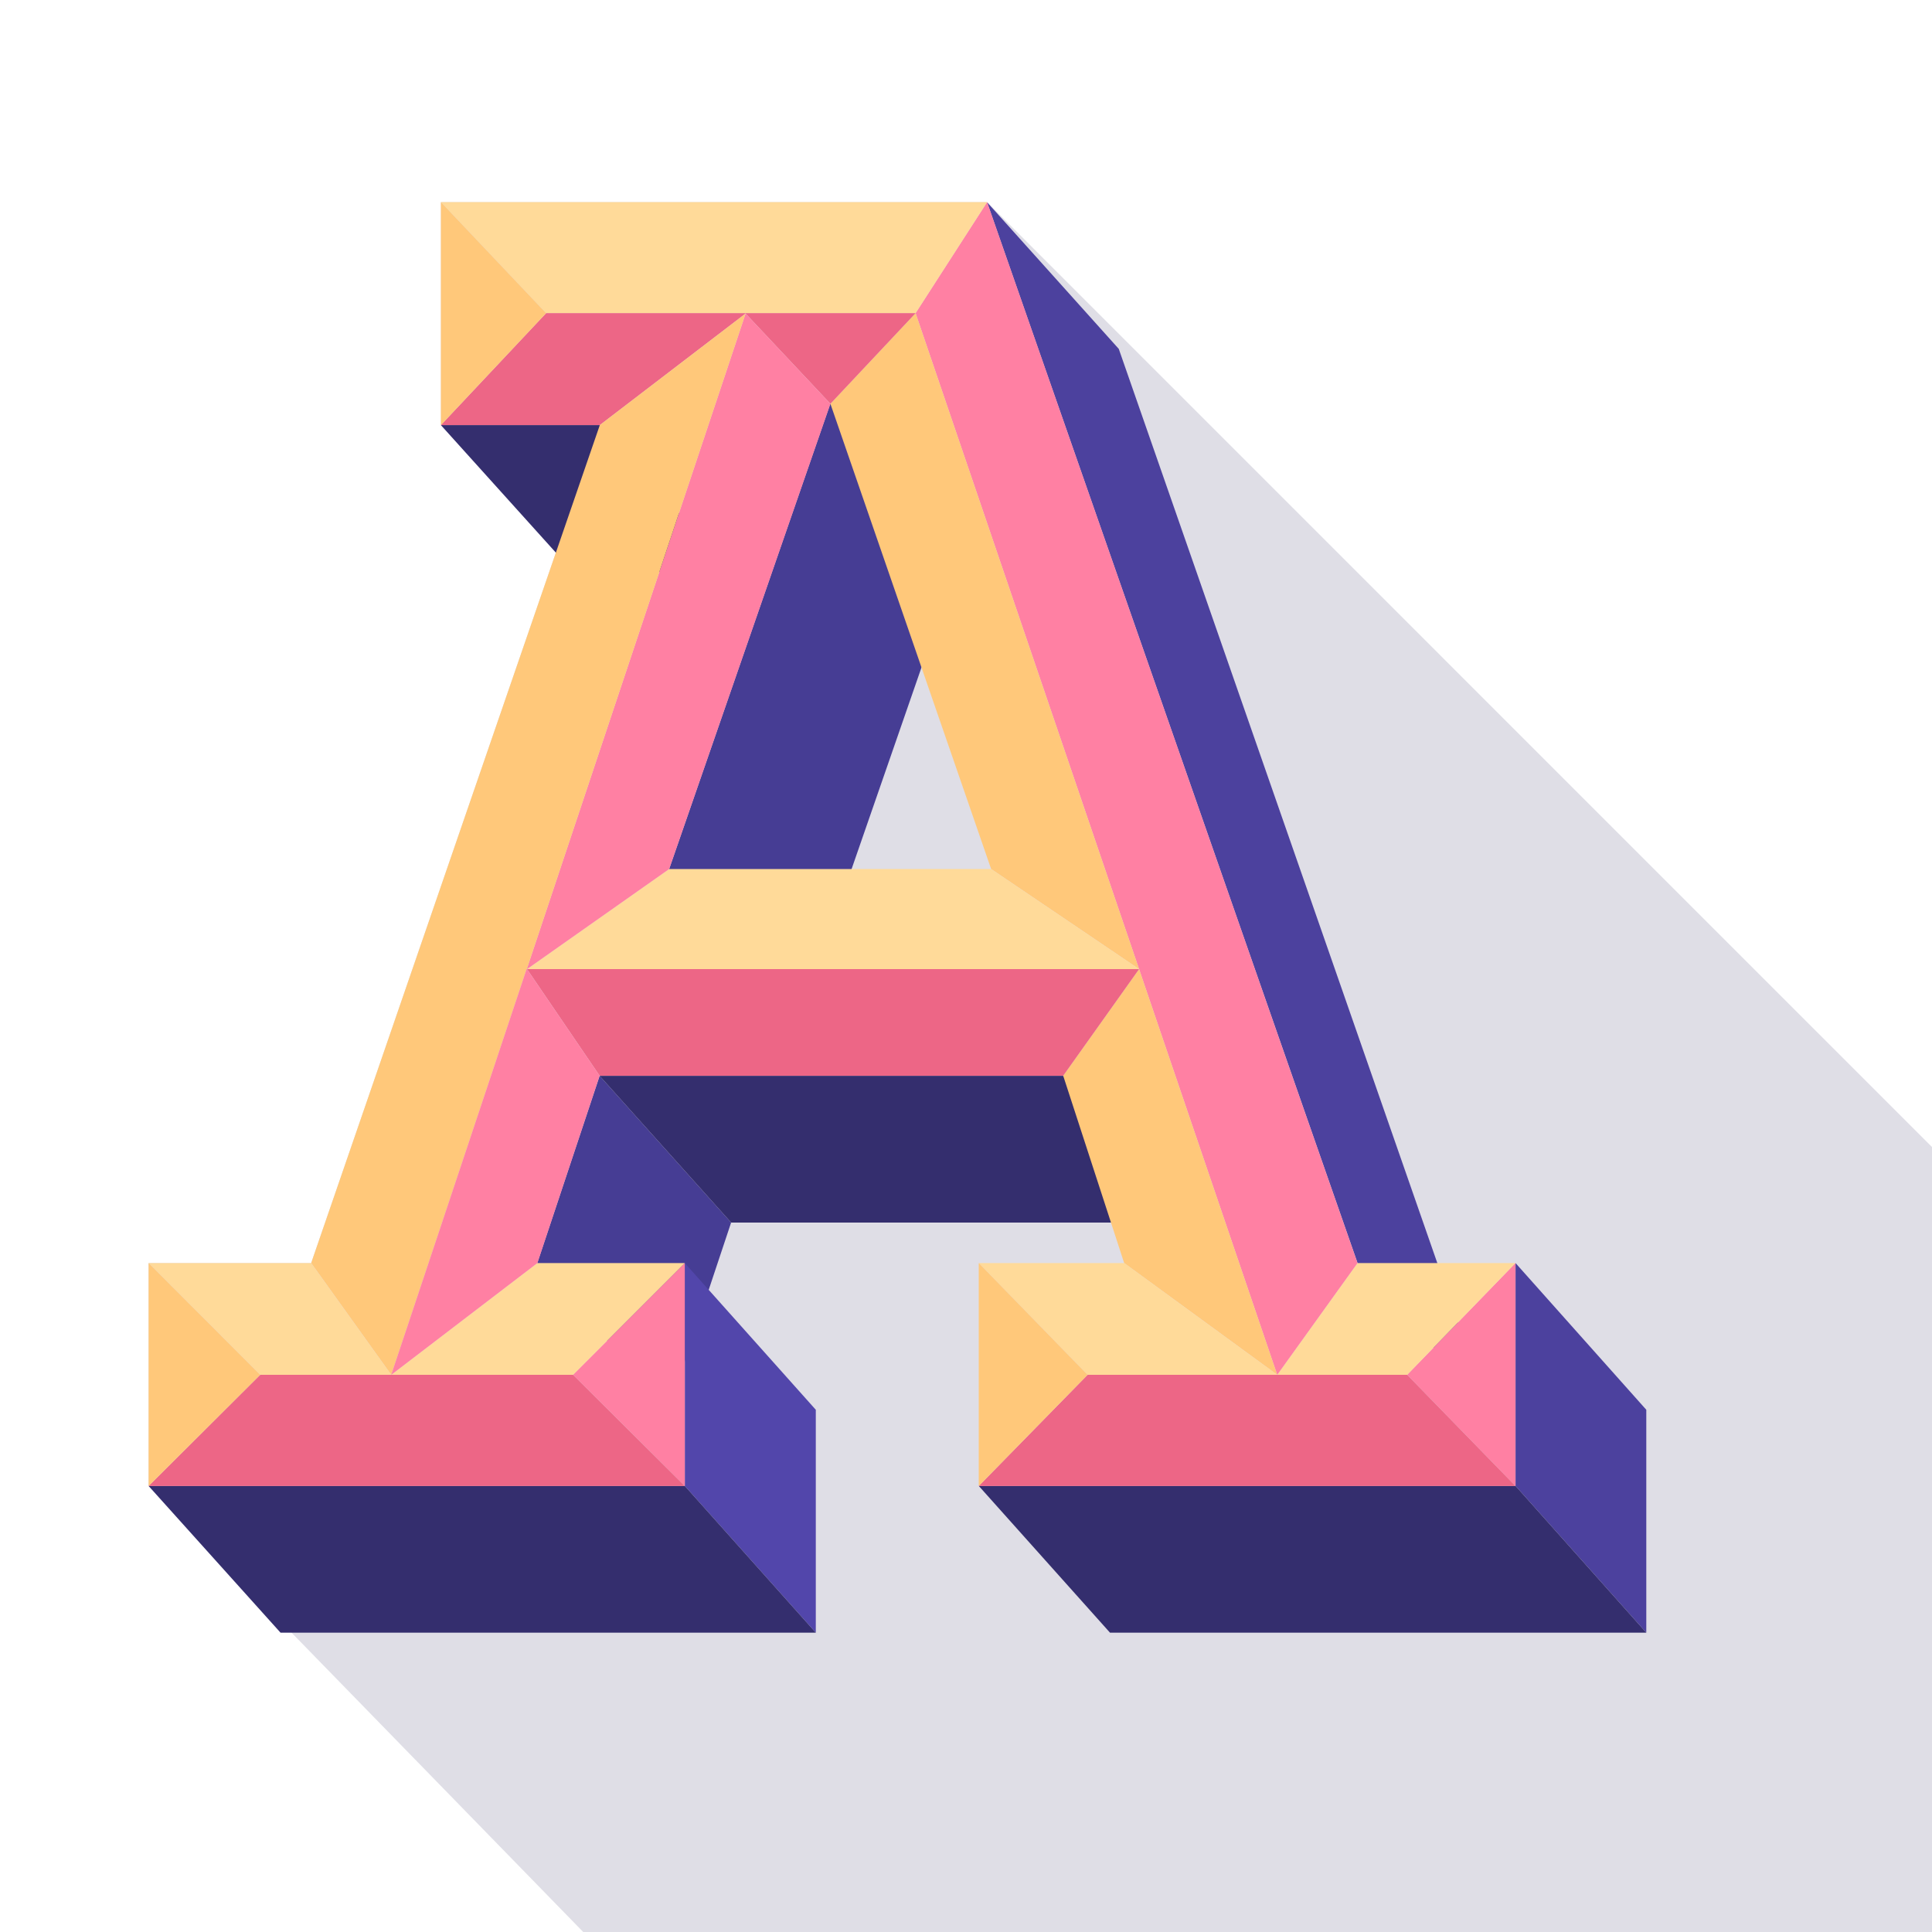 <?xml version="1.0" encoding="utf-8"?>
<svg id="master-artboard" viewBox="0 0 900 900" xmlns="http://www.w3.org/2000/svg" width="900px" height="900px"><title>colorful-3d-beveled-letter-a-typography-vector-design</title><path d="M 509.29 165.07 L 509.26 165 L 300.53 165 L 300.53 250.2 L 300.53 250.2 L 344.47 298.94 L 250.95 570.43 L 188.83 570.43 L 188.83 655.6 L 188.82 655.6 L 188.83 655.61 L 188.83 655.63 L 188.85 655.63 L 403.52 875.95 L 403.88 875.95 L 407.1 879.52 L 407.45 879.52 L 410.67 883.1 L 411.03 883.1 L 414.24 886.67 L 414.6 886.67 L 417.81 890.24 L 418.17 890.24 L 421.38 893.81 L 421.74 893.81 L 424.95 897.38 L 425.31 897.38 L 427.67 900 L 900 900 L 900 555.74 L 512.84 168.57 L 509.29 165.07 Z" fill="#2b275c" opacity="0.15" transform="matrix(1.219, 0, 0, 1.219, -160.96, -106.974)"/><g style="isolation:isolate" transform="matrix(1.219, 0, 0, 1.219, -160.96, -106.974)"><path d="M 361.23 250.2 L 411.61 306.25 L 351.06 306.25 L 300.53 250.2 L 361.23 250.2 Z" fill="#342e6e"/><path d="M 449.35 242.04 L 499.69 298.1 L 438.04 475.91 L 387.76 419.85 L 449.35 242.04 Z" fill="#463d94"/><path d="M 361.19 498.89 L 411.44 554.95 L 387.6 626.5 L 337.37 570.44 L 361.19 498.89 Z" fill="#463d94"/><path d="M 538.33 498.89 L 588.46 554.95 L 411.44 554.95 L 361.19 498.89 L 538.33 498.89 Z" fill="#342e6e"/><path d="M 393.74 570.44 L 443.8 626.5 L 443.8 711.67 L 393.74 655.6 L 393.74 570.44 Z" fill="#5246ab"/><path d="M 393.74 655.6 L 443.8 711.67 L 239.24 711.67 L 188.82 655.6 L 393.74 655.6 Z" fill="#342e6e"/><path d="M 509.25 165.03 L 559.58 221.08 L 700.85 626.5 L 650.84 570.44 L 509.25 165.03 Z" fill="#4c419e"/><path d="M 711.21 570.44 L 761.17 626.5 L 761.17 711.67 L 711.21 655.6 L 711.21 570.44 Z" fill="#4c419e"/><path d="M 711.21 655.6 L 761.17 711.67 L 556.22 711.67 L 506.08 655.6 L 711.21 655.6 Z" fill="#342e6e"/></g><g id="_Group_" data-name="&lt;Group&gt;" transform="matrix(1.219, 0, 0, 1.219, -160.96, -106.974)"><path d="M 711.18 570.43 L 711.18 655.63 L 669.79 613.14 L 711.18 570.43 Z" fill="#ff80a3"/><path d="M 711.18 570.43 L 669.79 613.14 L 620.13 613.14 L 650.81 570.43 L 711.18 570.43 Z" fill="#ffda99"/><path d="M 669.79 613.14 L 711.18 655.63 L 506.07 655.63 L 547.66 613.14 L 620.13 613.14 L 669.79 613.14 Z" fill="#ed6686"/><path d="M 509.26 165 L 650.81 570.43 L 620.13 613.14 L 567.34 458.1 L 481.93 207.43 L 509.26 165 Z" fill="#ff80a3"/><path d="M 567.34 458.1 L 620.13 613.14 L 561.64 570.43 L 538.34 498.85 L 567.34 458.1 Z" fill="#ffc87a"/><path d="M 620.13 613.14 L 547.66 613.14 L 506.07 570.43 L 561.64 570.43 L 620.13 613.14 Z" fill="#ffda99"/><path d="M 567.34 458.1 L 538.34 498.85 L 361.19 498.85 L 333.44 458.1 L 567.34 458.1 Z" fill="#ed6686"/><path d="M 481.93 207.43 L 567.34 458.1 L 510.8 419.85 L 449.38 242.06 L 481.93 207.43 Z" fill="#ffc87a"/><path d="M 567.34 458.1 L 333.44 458.1 L 387.76 419.85 L 510.8 419.85 L 567.34 458.1 Z" fill="#ffda99"/><path d="M 506.07 570.43 L 547.66 613.14 L 506.07 655.63 L 506.07 570.43 Z" fill="#ffc87a"/><path d="M 509.26 165 L 481.93 207.43 L 416.97 207.43 L 340.74 207.43 L 300.53 165 L 509.26 165 Z" fill="#ffda99"/><path d="M 481.93 207.43 L 449.38 242.06 L 416.97 207.57 L 416.97 207.43 L 481.93 207.43 Z" fill="#ed6686"/><path d="M 416.97 207.57 L 449.38 242.06 L 387.76 419.85 L 333.44 458.1 L 333.37 458.03 L 416.97 207.57 Z" fill="#ff80a3"/><path d="M 416.97 207.43 L 416.97 207.57 L 361.26 250.2 L 300.53 250.2 L 340.74 207.43 L 416.97 207.43 Z" fill="#ed6686"/><path d="M 416.97 207.57 L 333.37 458.03 L 333.3 458.03 L 281.55 613.14 L 250.95 570.43 L 361.26 250.2 L 416.97 207.57 Z" fill="#ffc87a"/><path d="M 393.74 570.43 L 393.74 655.63 L 351.03 613.14 L 393.74 570.43 Z" fill="#ff80a3"/><path d="M 393.74 570.43 L 351.03 613.14 L 281.55 613.14 L 337.4 570.43 L 393.74 570.43 Z" fill="#ffda99"/><path d="M 393.74 655.63 L 188.83 655.63 L 231.47 613.14 L 281.55 613.14 L 351.03 613.14 L 393.74 655.63 Z" fill="#ed6686"/><path d="M 333.44 458.1 L 361.19 498.85 L 337.4 570.43 L 281.55 613.14 L 333.3 458.03 L 333.37 458.03 L 333.44 458.1 Z" fill="#ff80a3"/><path d="M 300.53 165 L 340.74 207.43 L 300.53 250.2 L 300.53 165 Z" fill="#ffc87a"/><path d="M 250.95 570.43 L 281.55 613.14 L 231.47 613.14 L 188.83 570.43 L 250.95 570.43 Z" fill="#ffda99"/><path d="M 188.83 570.43 L 231.47 613.14 L 188.83 655.63 L 188.83 570.43 Z" fill="#ffc87a"/></g></svg>